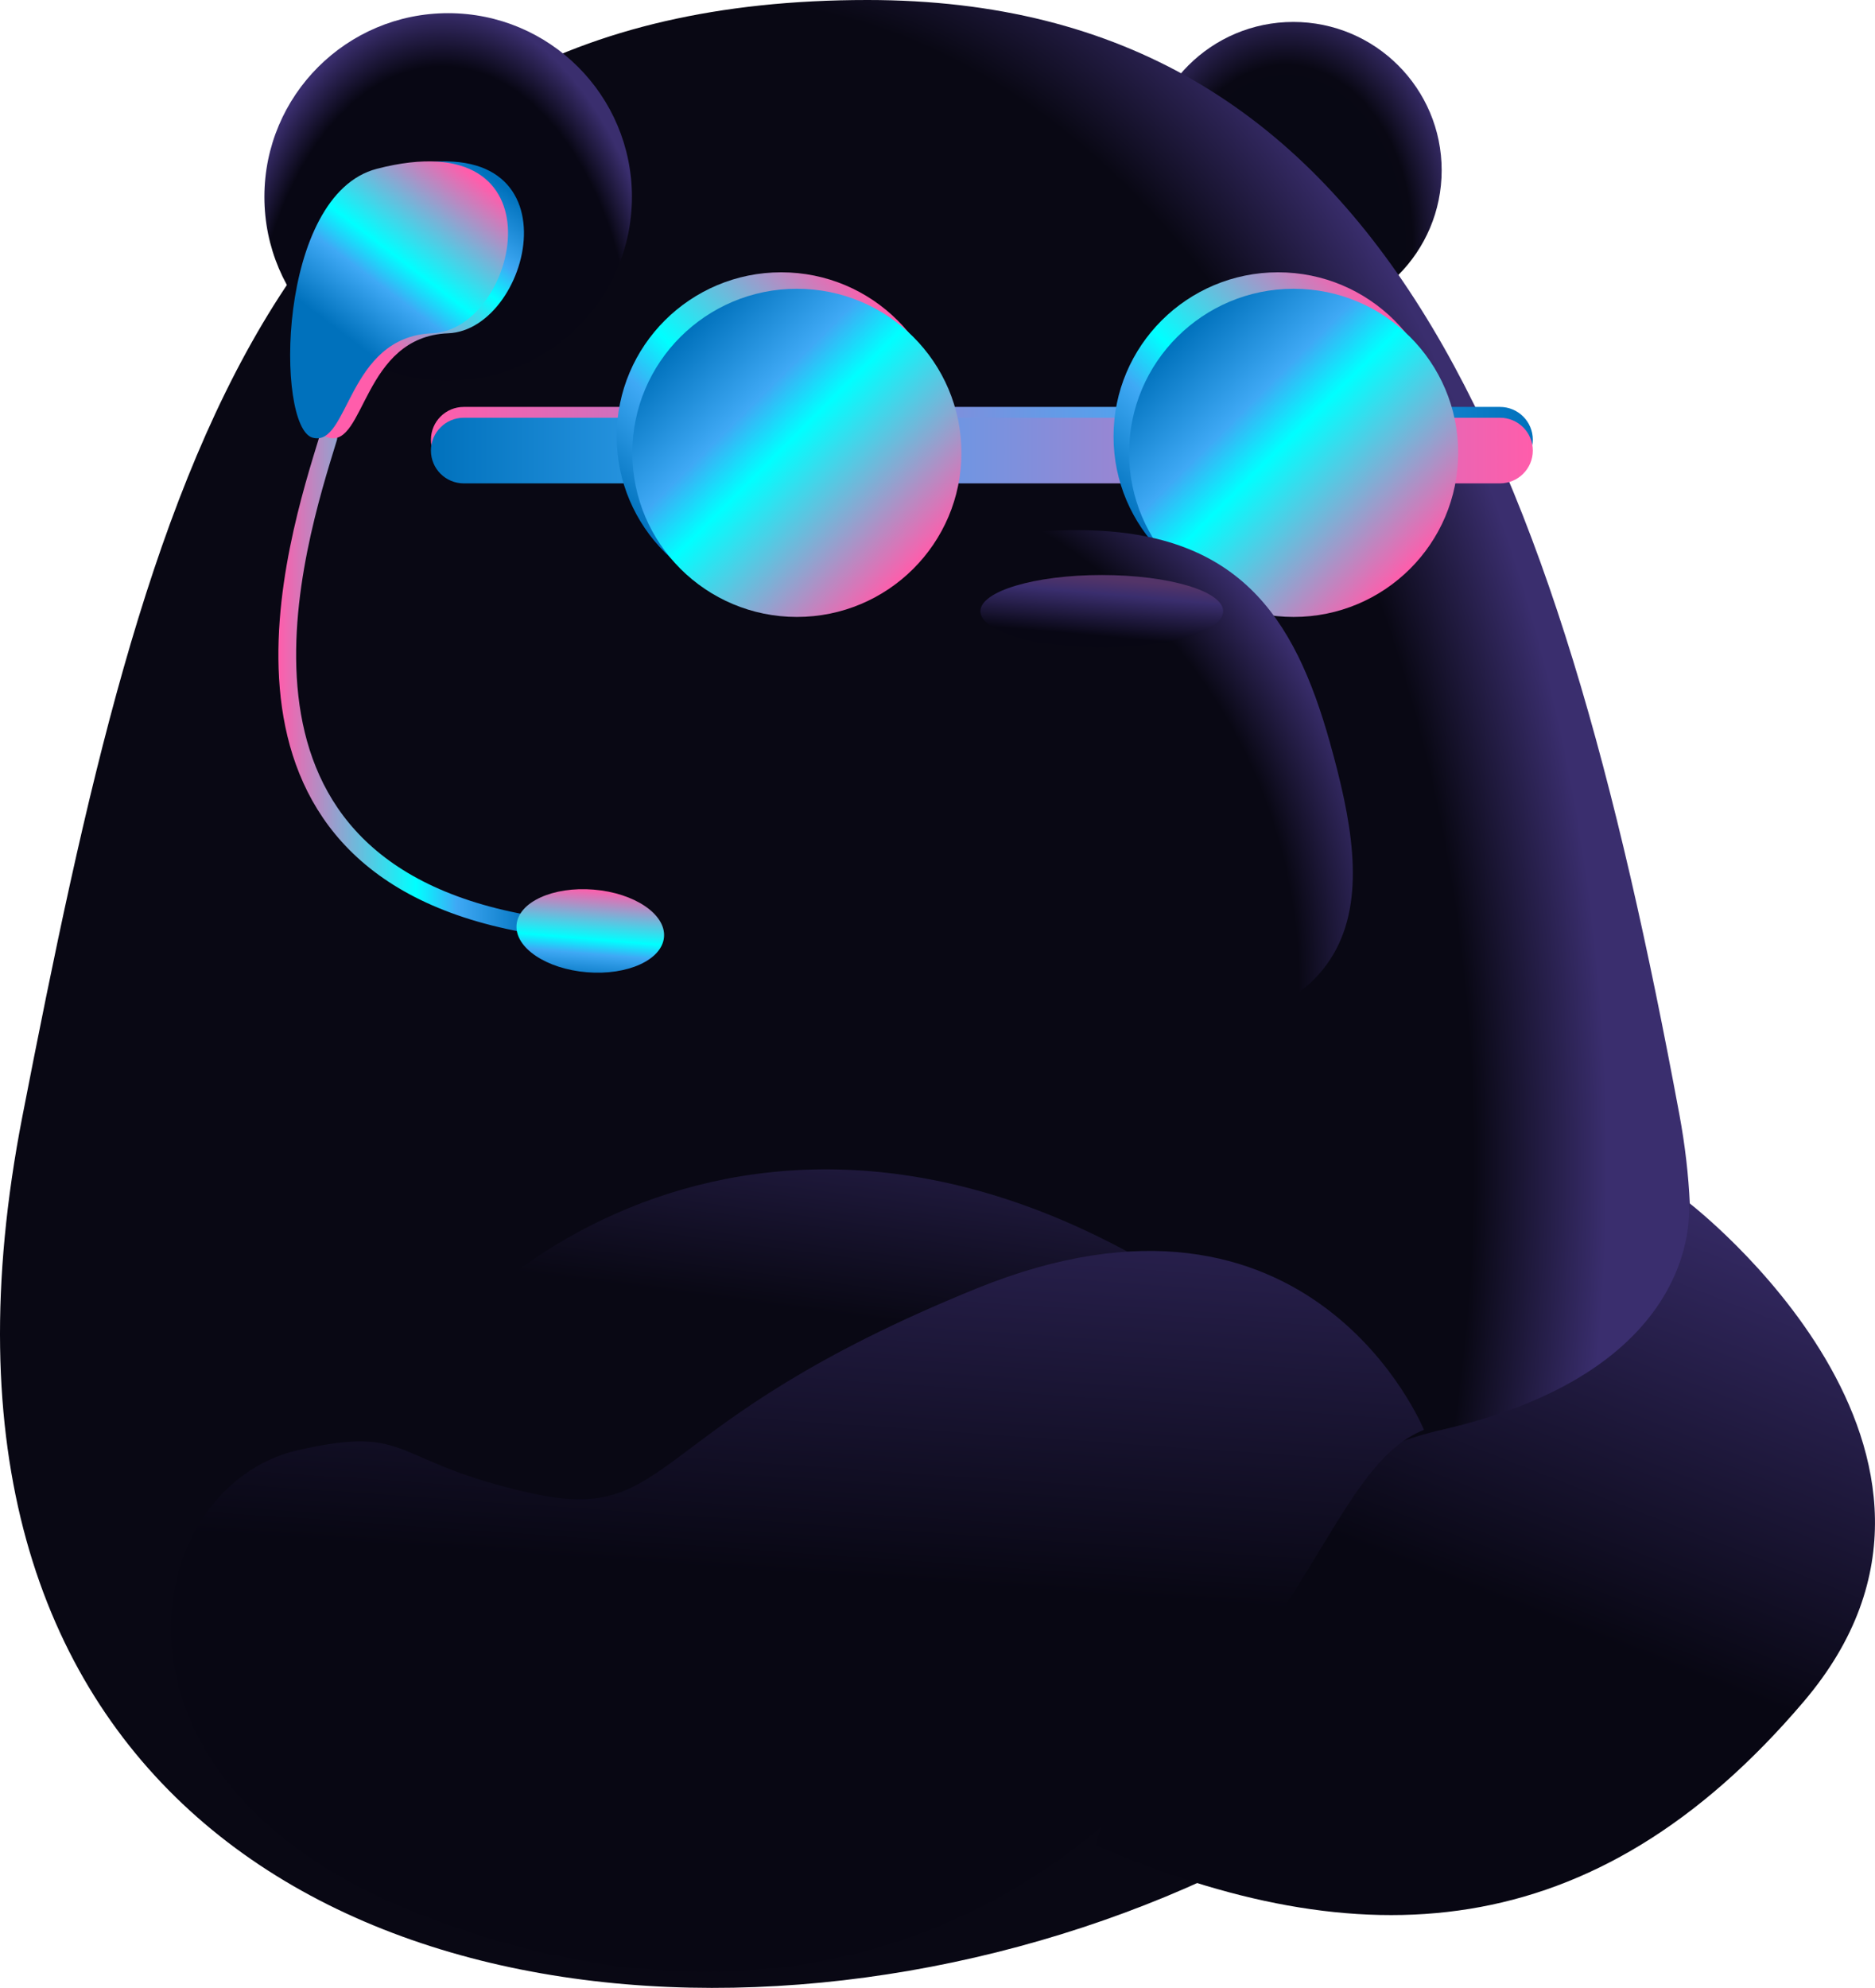 <svg width="317" height="336" viewBox="0 0 317 336" fill="none" xmlns="http://www.w3.org/2000/svg">
<g clip-path="url(#clip0_12637_600)">
<path d="M218.654 53.849C232.503 53.849 243.738 42.626 243.738 28.779C243.738 14.931 232.503 3.708 218.654 3.708C204.805 3.708 193.57 14.931 193.57 28.779C193.57 42.626 204.805 53.849 218.654 53.849Z" fill="url(#paint0_radial_12637_600)"/>
<path d="M283.933 188.409C314.554 353.406 -40.176 414.503 3.778 188.727C25.173 78.821 45.544 0 146.654 0C233.845 0 263.104 76.226 283.933 188.409Z" fill="url(#paint1_radial_12637_600)"/>
<path d="M63.2 247.049C67.107 223.609 120.019 173.089 191.014 211.779C262 250.469 145.261 272.925 101.785 266.086C58.309 259.247 63.2 247.049 63.2 247.049Z" fill="url(#paint2_linear_12637_600)"/>
<path d="M185.27 311.914C229.77 331.02 269.329 329.549 304.991 287.559C340.653 245.579 285.505 203.271 285.505 203.271C285.505 203.271 288.974 231.343 243.748 241.672C198.512 252 185.27 311.914 185.27 311.914Z" fill="url(#paint3_linear_12637_600)"/>
<path d="M50.424 245.101C23.591 251.135 13.539 300.75 70.089 323.206C126.629 345.663 170.593 327.6 196.969 298.304C223.345 269.019 227.371 247.04 240.743 241.681C240.743 241.681 221.754 194.82 165.155 217.764C108.555 240.707 114.421 257.796 89.993 252.428C65.566 247.059 69.96 240.707 50.424 245.101Z" fill="url(#paint4_linear_12637_600)"/>
<path d="M75.768 64.317C92.928 64.317 106.837 50.42 106.837 33.272C106.837 16.124 92.928 2.227 75.768 2.227C58.608 2.227 44.699 16.124 44.699 33.272C44.699 50.42 58.608 64.317 75.768 64.317Z" fill="url(#paint5_radial_12637_600)"/>
<path d="M253.591 68.78H78.413C75.341 68.78 72.856 71.266 72.856 74.327C72.856 77.399 75.341 79.874 78.413 79.874H253.591C256.663 79.874 259.148 77.389 259.148 74.327C259.148 71.255 256.663 68.78 253.591 68.78Z" fill="url(#paint6_linear_12637_600)"/>
<path d="M253.591 70.609H78.413C75.341 70.609 72.856 73.095 72.856 76.156C72.856 79.228 75.341 81.703 78.413 81.703H253.591C256.663 81.703 259.148 79.218 259.148 76.156C259.148 73.085 256.663 70.609 253.591 70.609Z" fill="url(#paint7_linear_12637_600)"/>
<path d="M216.079 101.496C231.44 101.496 243.897 89.08 243.897 73.761C243.897 58.443 231.44 46.026 216.079 46.026C200.719 46.026 188.262 58.443 188.262 73.761C188.262 89.08 200.719 101.496 216.079 101.496Z" fill="url(#paint8_linear_12637_600)"/>
<path d="M218.712 104.279C234.073 104.279 246.53 91.863 246.53 76.544C246.53 61.226 234.073 48.81 218.712 48.81C203.352 48.81 190.895 61.226 190.895 76.544C190.895 91.863 203.352 104.279 218.712 104.279Z" fill="url(#paint9_linear_12637_600)"/>
<path d="M132.079 101.496C147.44 101.496 159.897 89.08 159.897 73.761C159.897 58.443 147.44 46.026 132.079 46.026C116.719 46.026 104.262 58.443 104.262 73.761C104.262 89.08 116.719 101.496 132.079 101.496Z" fill="url(#paint10_linear_12637_600)"/>
<path d="M134.724 104.279C150.084 104.279 162.542 91.863 162.542 76.544C162.542 61.226 150.084 48.81 134.724 48.81C119.364 48.81 106.906 61.226 106.906 76.544C106.906 91.863 119.364 104.279 134.724 104.279Z" fill="url(#paint11_linear_12637_600)"/>
<path d="M224.849 125.533C231.977 150.951 234.801 176.261 182.118 176.261C118.261 176.261 129.068 151.617 137.648 125.582C144.557 104.657 150.652 89.606 182.118 89.606C209.26 89.606 218.834 104.09 224.849 125.523V125.533Z" fill="url(#paint12_radial_12637_600)"/>
<path d="M186.274 109.448C197.608 109.448 206.794 106.705 206.794 103.315C206.794 99.925 197.608 97.191 186.274 97.191C174.94 97.191 165.754 99.935 165.754 103.315C165.754 106.695 174.94 109.448 186.274 109.448Z" fill="url(#paint13_linear_12637_600)"/>
<path d="M55.516 73.97C50.068 91.754 32.441 145.693 88.593 156.071" stroke="url(#paint14_linear_12637_600)" stroke-width="3" stroke-miterlimit="10" stroke-linecap="round"/>
<path d="M66.414 28.53C49.423 32.914 49.294 72.2 55.517 73.969C61.741 75.739 61.274 56.901 75.769 56.334C90.265 55.768 98.566 20.239 66.404 28.53H66.414Z" fill="url(#paint15_linear_12637_600)"/>
<path d="M63.718 28.53C46.728 32.914 46.598 72.2 52.822 73.969C59.046 75.739 58.578 56.901 73.074 56.334C87.569 55.768 95.871 20.239 63.709 28.53H63.718Z" fill="url(#paint16_linear_12637_600)"/>
<path d="M112.263 158.378C112.581 154.52 107.258 150.933 100.374 150.366C93.49 149.799 87.651 152.466 87.333 156.324C87.016 160.181 92.338 163.768 99.223 164.335C106.107 164.903 111.945 162.235 112.263 158.378Z" fill="url(#paint17_linear_12637_600)"/>
</g>
<defs>
<radialGradient id="paint0_radial_12637_600" cx="0" cy="0" r="1" gradientUnits="userSpaceOnUse" gradientTransform="translate(217.43 41.072) scale(29.637 41.761)">
<stop offset="0.64" stop-color="#080814"/>
<stop offset="0.72" stop-color="#090814"/>
<stop offset="1" stop-color="#3A2E6E"/>
</radialGradient>
<radialGradient id="paint1_radial_12637_600" cx="0" cy="0" r="1" gradientUnits="userSpaceOnUse" gradientTransform="translate(120.518 196.735) scale(151.814 233.649)">
<stop stop-color="#090814"/>
<stop offset="0.85" stop-color="#090814"/>
<stop offset="1" stop-color="#3A2E6E"/>
</radialGradient>
<linearGradient id="paint2_linear_12637_600" x1="136.015" y1="258.411" x2="148.45" y2="165.415" gradientUnits="userSpaceOnUse">
<stop offset="0.39" stop-color="#090814"/>
<stop offset="1" stop-color="#3A2E6E"/>
</linearGradient>
<linearGradient id="paint3_linear_12637_600" x1="237.713" y1="321.546" x2="287.483" y2="194.111" gradientUnits="userSpaceOnUse">
<stop offset="0.39" stop-color="#080713"/>
<stop offset="1" stop-color="#3A2E6E"/>
</linearGradient>
<linearGradient id="paint4_linear_12637_600" x1="129.96" y1="327.54" x2="140.933" y2="170.107" gradientUnits="userSpaceOnUse">
<stop offset="0.39" stop-color="#080713"/>
<stop offset="1" stop-color="#3A2E6E"/>
</linearGradient>
<radialGradient id="paint5_radial_12637_600" cx="0" cy="0" r="1" gradientUnits="userSpaceOnUse" gradientTransform="translate(74.749 66.428) scale(38.426 64.904)">
<stop offset="0.85" stop-color="#080714"/>
<stop offset="1" stop-color="#3A2E6E"/>
</radialGradient>
<linearGradient id="paint6_linear_12637_600" x1="72.865" y1="74.327" x2="259.158" y2="74.327" gradientUnits="userSpaceOnUse">
<stop stop-color="#FF5DAB"/>
<stop offset="0.7" stop-color="#3FA9F5"/>
<stop offset="1" stop-color="#0071BC"/>
</linearGradient>
<linearGradient id="paint7_linear_12637_600" x1="72.865" y1="76.156" x2="259.158" y2="76.156" gradientUnits="userSpaceOnUse">
<stop stop-color="#0071BC"/>
<stop offset="0.3" stop-color="#3FA9F5"/>
<stop offset="1" stop-color="#FF5DAB"/>
</linearGradient>
<linearGradient id="paint8_linear_12637_600" x1="196.474" y1="93.434" x2="235.69" y2="54.094" gradientUnits="userSpaceOnUse">
<stop stop-color="#0071BC"/>
<stop offset="0.3" stop-color="#3FA9F5"/>
<stop offset="0.46" stop-color="#00FFFF"/>
<stop offset="1" stop-color="#FF5DAB"/>
</linearGradient>
<linearGradient id="paint9_linear_12637_600" x1="199.107" y1="56.882" x2="238.323" y2="96.212" gradientUnits="userSpaceOnUse">
<stop stop-color="#0071BC"/>
<stop offset="0.3" stop-color="#3FA9F5"/>
<stop offset="0.46" stop-color="#00FFFF"/>
<stop offset="1" stop-color="#FF5DAB"/>
</linearGradient>
<linearGradient id="paint10_linear_12637_600" x1="112.474" y1="93.424" x2="151.7" y2="54.094" gradientUnits="userSpaceOnUse">
<stop stop-color="#0071BC"/>
<stop offset="0.3" stop-color="#3FA9F5"/>
<stop offset="0.46" stop-color="#00FFFF"/>
<stop offset="1" stop-color="#FF5DAB"/>
</linearGradient>
<linearGradient id="paint11_linear_12637_600" x1="115.118" y1="56.882" x2="154.335" y2="96.212" gradientUnits="userSpaceOnUse">
<stop stop-color="#0071BC"/>
<stop offset="0.3" stop-color="#3FA9F5"/>
<stop offset="0.46" stop-color="#00FFFF"/>
<stop offset="1" stop-color="#FF5DAB"/>
</linearGradient>
<radialGradient id="paint12_radial_12637_600" cx="0" cy="0" r="1" gradientUnits="userSpaceOnUse" gradientTransform="translate(130.339 166.378) scale(104.699 104.637)">
<stop offset="0.85" stop-color="#090814"/>
<stop offset="1" stop-color="#3A2E6E"/>
</radialGradient>
<linearGradient id="paint13_linear_12637_600" x1="185.906" y1="107.51" x2="186.761" y2="97.867" gradientUnits="userSpaceOnUse">
<stop stop-color="#080714"/>
<stop offset="0.74" stop-color="#3A2E6E"/>
<stop offset="1" stop-color="#533468"/>
</linearGradient>
<linearGradient id="paint14_linear_12637_600" x1="47.075" y1="115.015" x2="90.084" y2="115.015" gradientUnits="userSpaceOnUse">
<stop stop-color="#FF5DAB"/>
<stop offset="0.54" stop-color="#00FFFF"/>
<stop offset="0.7" stop-color="#3FA9F5"/>
<stop offset="1" stop-color="#0071BC"/>
</linearGradient>
<linearGradient id="paint15_linear_12637_600" x1="60.936" y1="56.633" x2="81.851" y2="29.104" gradientUnits="userSpaceOnUse">
<stop stop-color="#FF5DAB"/>
<stop offset="0.54" stop-color="#00FFFF"/>
<stop offset="0.7" stop-color="#3FA9F5"/>
<stop offset="1" stop-color="#0071BC"/>
</linearGradient>
<linearGradient id="paint16_linear_12637_600" x1="58.25" y1="56.633" x2="79.165" y2="29.104" gradientUnits="userSpaceOnUse">
<stop stop-color="#0071BC"/>
<stop offset="0.3" stop-color="#3FA9F5"/>
<stop offset="0.46" stop-color="#00FFFF"/>
<stop offset="1" stop-color="#FF5DAB"/>
</linearGradient>
<linearGradient id="paint17_linear_12637_600" x1="99.082" y1="165.862" x2="100.384" y2="150.305" gradientUnits="userSpaceOnUse">
<stop stop-color="#0071BC"/>
<stop offset="0.3" stop-color="#3FA9F5"/>
<stop offset="0.46" stop-color="#00FFFF"/>
<stop offset="1" stop-color="#FF5DAB"/>
</linearGradient>
<clipPath id="clip0_12637_600">
<rect width="317" height="336" fill="white"/>
</clipPath>
</defs>
</svg>
